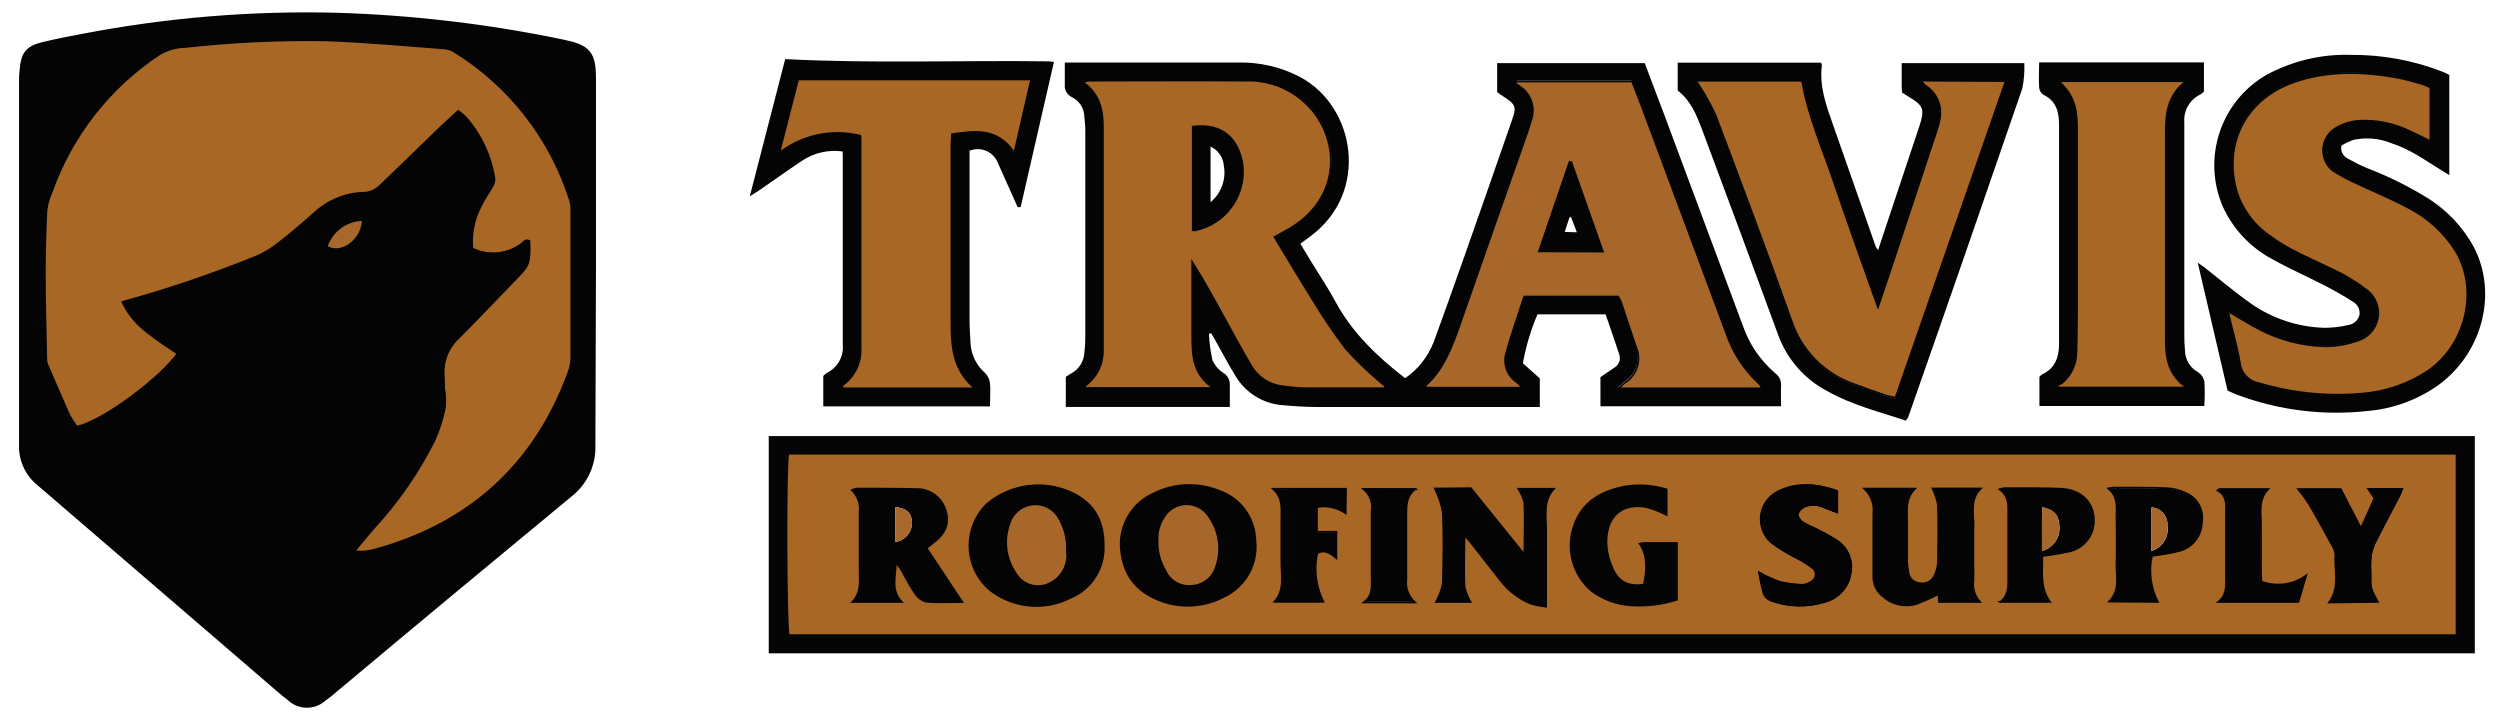 <?xml version="1.0" encoding="utf-8"?>
<!-- Generator: Adobe Illustrator 23.0.1, SVG Export Plug-In . SVG Version: 6.00 Build 0)  -->
<svg version="1.1" id="Layer_1" xmlns="http://www.w3.org/2000/svg" xmlns:xlink="http://www.w3.org/1999/xlink" x="0px" y="0px"
	 viewBox="0 0 342.67 98.7" style="enable-background:new 0 0 342.67 98.7;" xml:space="preserve">
<style type="text/css">
	.st0{fill:#040404;stroke:#040404;stroke-miterlimit:10;}
	.st1{fill:#050505;}
	.st2{fill:#040404;}
	.st3{fill:#050405;}
	.st4{fill:#050405;stroke:#060506;stroke-width:0.25;stroke-miterlimit:10;}
	.st5{fill:#A96726;}
	.st6{fill:#A8682C;}
	.st7{fill:#A96726;stroke:#060506;stroke-width:0.25;stroke-miterlimit:10;}
	.st8{fill:#A7662A;stroke:#060506;stroke-width:0.25;stroke-miterlimit:10;}
	.st9{fill:#040404;stroke:#000000;stroke-width:0.25;stroke-miterlimit:10;}
	.st10{fill:#A7662A;stroke:#000000;stroke-width:0.25;stroke-miterlimit:10;}
	.st11{fill:#A8682D;}
	.st12{fill:#A6672D;}
	.st13{fill:#A6662B;}
</style>
<path class="st0" d="M81.19,36.15l-0.08,25c0.06,2.53-1.08,4.94-3.07,6.5C67.28,76.53,56.57,85.43,45.9,94.37
	c-0.51,0.46-1.05,0.89-1.61,1.28c-1.29,1.17-3.26,1.14-4.51-0.07c-1.12-0.85-2.16-1.79-3.23-2.71L5.49,66.15
	c-1.56-1.24-2.44-3.14-2.38-5.13V11.36c-0.01-0.6,0.01-1.2,0.08-1.8C3.38,7.43,3.93,6.74,6,6.24c1.79-0.43,3.61-0.78,5.42-1.12
	c11.45-2.2,23.11-3.17,34.77-2.87c10.42,0.32,20.79,1.55,31,3.68c3.36,0.7,4,1.48,4,4.9V36.15L81.19,36.15z M16.61,41.15
	c0.25-0.1,0.49-0.23,0.75-0.31c6.07-1.67,12.04-3.7,17.88-6.06c1.08-0.49,2.09-1.12,3-1.87c1.63-1.28,3.19-2.65,4.76-4
	c1.92-1.79,4.44-2.79,7.06-2.81c0.76-0.09,1.47-0.44,2-1c2.72-2.54,5.36-5.15,8-7.73c0.89-0.85,1.8-1.66,2.73-2.53
	c0.4,0.31,0.79,0.65,1.16,1c2.09,2.39,3.45,5.32,3.93,8.46c0.01,0.43-0.12,0.85-0.36,1.21c-0.47,0.88-1.09,1.68-1.51,2.58
	c-0.93,1.75-1.33,3.73-1.17,5.7c2.12,0.99,4.6,0.75,6.49-0.63c0.39-0.33,0.73-0.77,1.31-0.37c0.12,3.2-0.1,3.52-1.76,5.2
	c-2.7,2.72-5.32,5.53-8,8.24c-1.34,1.23-2.08,3-2,4.82c0,0.64,0,1.28,0.06,1.91c0.16,0.9,0.2,1.82,0.12,2.73
	c-0.31,1.58-0.79,3.11-1.45,4.58c-2.18,4.32-4.95,8.31-8.23,11.87c-0.9,1-1.76,2.08-2.63,3.12c0.8,0.07,1.6,0,2.37-0.2
	c13-3.54,22-11.57,26.66-24.29c0.24-0.64,0.37-1.32,0.38-2V28.5c0-0.44-0.06-0.87-0.19-1.29c-2.65-8.4-8.22-15.57-15.69-20.23
	c-0.39-0.27-0.85-0.43-1.32-0.49c-5.45-0.4-10.9-0.92-16.37-1.11C38.16,5.29,31.73,5.6,25.34,6.32c-1.23,0.02-2.43,0.37-3.49,1
	c-6.79,4.5-11.93,11.07-14.67,18.74c-0.36,0.8-0.61,1.64-0.73,2.51c-0.15,2.95-0.23,5.9-0.22,8.87c0,3.79,0.12,7.59,0.19,11.39
	c-0.01,0.28,0.03,0.56,0.12,0.82c1,2.31,2,4.62,3,6.91c0.3,0.54,0.63,1.06,1,1.55c3.65-0.9,11.27-6.65,13.58-9.86
	c-4.84-3-6.29-4.42-7.59-7.1L16.61,41.15z M45,34.15c1.95,1,4.51-0.94,4.69-3.48c-2.14,0.08-4.01,1.46-4.72,3.48H45z"/>
<path class="st1" d="M105.37,89.55V59.77h233.85v29.78H105.37z M336.69,62.19H108.05c-0.38,1.2-0.31,24,0.07,24.87h228.6
	L336.69,62.19z"/>
<path class="st2" d="M178.24,33.41l1.51,2.5c1.1,1.8,2.29,3.56,3.29,5.42c2.31,4.29,5.73,7.54,9.56,10.51
	c1.75-1.2,3.1-2.9,3.88-4.88c1.48-4,2.88-8,4.28-11.94c2.07-5.87,4.12-11.75,6.16-17.62c1-2.9,1.2-2.86-1.41-4.54
	c-0.1-0.07-0.18-0.16-0.3-0.26V8.65h20.23c0.93,2.44,1.85,4.89,2.78,7.35l10.65,28.59c0.87,2.55,2.41,4.81,4.45,6.56
	c0.56,0.41,0.86,1.07,0.81,1.76c-0.05,0.91,0,1.82,0,2.78h-24.76v-4l1.87-1.27c0.66-0.37,0.96-1.16,0.7-1.87
	c-0.59-1.81-1.23-3.61-1.86-5.46h-9.34c-0.92,2.15-1.59,4.4-2,6.7l2.32,2.08v3.92h-30.45c-1.6,0-3.2-0.11-4.79-0.25
	c-2.68-0.19-5.1-1.69-6.47-4c-1.07-1.72-2-3.53-3-5.31l-0.33-0.54l-0.31,0.07c0.05,1.2,0.21,2.4,0.47,3.58
	c0.31,0.72,0.83,1.33,1.48,1.76c0.59,0.35,0.94,0.99,0.91,1.68v3h-22.48v-4.13l0.8-0.5c0.96-0.53,1.6-1.5,1.72-2.6
	c0.1-0.75,0.15-1.51,0.15-2.27V17.84c0-0.64-0.08-1.27-0.14-1.91c-0.03-1.11-0.68-2.11-1.67-2.6c-0.68-0.31-1.09-1.02-1-1.76v-3
	h23.76c2.96-0.07,5.9,0.62,8.52,2c7.56,4.07,9.51,15.74,1.45,21.77L178.24,33.41z M189.76,53.21l0.13-0.29
	c-0.31-0.28-0.64-0.54-0.95-0.84c-1.58-1.34-3.07-2.79-4.46-4.34c-1.66-2.2-3.2-4.48-4.61-6.84c-1.74-2.76-3.4-5.58-5.14-8.44
	c0.76-0.42,1.47-0.78,2.15-1.19c6.27-3.75,7-10.63,3.56-15.48c-2.33-3.31-5.79-4.72-9.74-4.76c-7.11-0.09-14.23,0-21.35,0
	c-0.31,0.04-0.62,0.1-0.93,0.18c2.29,1.58,2.8,3.72,2.79,6.1v30.6c0.07,1.87-0.77,3.66-2.25,4.81c-0.15,0.14-0.28,0.28-0.41,0.44
	h17.79c-2.79-1.86-2.92-4.46-2.88-7.15c0.05-3,0-6.08,0-9.12v-1c1.77,2.83,3.3,5.66,4.85,8.49c1,1.89,2.07,3.79,3.17,5.64
	c0.89,1.61,2.5,2.69,4.33,2.9c1.02,0.15,2.05,0.25,3.08,0.28h10.87L189.76,53.21z M221.76,40.6c0.14,0.29,0.29,0.53,0.38,0.78
	c0.69,2,1.38,4,2,6c0.83,1.82,0.15,3.98-1.57,5c-0.22,0.18-0.42,0.39-0.79,0.73h19.56c0-0.21,0-0.3,0-0.35
	c-0.15-0.19-0.31-0.36-0.49-0.52c-1.92-1.82-3.38-4.08-4.24-6.59l-11.59-31c-0.46-1.22-0.94-2.44-1.39-3.6h-15.76l-0.16,0.28
	c0.25,0.18,0.52,0.34,0.77,0.53c1.48,1.08,2.03,3.03,1.31,4.72c-0.15,0.45-0.26,0.92-0.42,1.37c-3.14,8.96-6.28,17.92-9.43,26.88
	c-1,2.88-2.12,5.7-4.43,7.84c-0.08,0.06-0.08,0.2-0.15,0.4h13.1v-0.2c-0.18-0.21-0.38-0.4-0.59-0.58c-1.29-0.88-1.87-2.5-1.41-4
	c0.72-2.6,1.63-5.15,2.46-7.71L221.76,40.6z"/>
<path class="st3" d="M335.72,10.27V24l-1.06-0.65c-2.21-1.36-4.32-2.9-6.82-3.7c-1.67-0.69-3.52-0.86-5.29-0.47
	c-0.56,0.21-1.1,0.46-1.61,0.77c-0.16,0.74,0.22,1.49,0.91,1.81c0.83,0.47,1.69,0.9,2.57,1.27c2.98,1.14,5.85,2.57,8.56,4.26
	c2.53,1.64,4.61,3.87,6.07,6.51c3.37,6.4,1.2,14.67-4.93,19.06c-2.83,1.98-6.13,3.17-9.57,3.47c-6.02,0.67-12.12-0.07-17.8-2.18
	c-0.45-0.16-0.88-0.37-1.42-0.61l-4.09-17.53c0.42,0.3,0.67,0.45,0.9,0.63c2.14,1.67,4.21,3.44,6.44,5c2.94,2.04,6.42,3.19,10,3.29
	c1.08,0,2.15-0.12,3.2-0.36c0.79-0.08,1.44-0.64,1.63-1.41c0.11-0.74-0.26-1.46-0.92-1.81c-1.24-0.8-2.52-1.53-3.83-2.2
	c-2.41-1.25-4.91-2.33-7.26-3.66c-2.95-1.58-5.3-4.08-6.7-7.12c-2.9-6.65-0.36-14.43,5.91-18.08c3.56-1.94,7.58-2.9,11.64-2.77
	c4.22-0.03,8.41,0.73,12.36,2.24C334.99,9.9,335.36,10.07,335.72,10.27z M305.37,42.65c0.57,2.46,1.21,4.72,1.58,7
	c0.13,1.46,1.24,2.64,2.68,2.88c4.56,1.35,9.33,1.84,14.06,1.42c3.23-0.25,6.35-1.32,9.05-3.12c5.31-3.66,7-11.23,3.78-16.48
	c-1.57-2.48-3.78-4.5-6.39-5.85c-2.45-1.33-5-2.36-7.57-3.57c-0.97-0.47-1.9-1.01-2.79-1.61c-1.54-1.22-1.8-3.45-0.58-4.99
	c0.23-0.29,0.5-0.54,0.8-0.74c1.05-0.66,2.25-1.03,3.49-1.07c2.28-0.09,4.55,0.37,6.62,1.34c1,0.46,2,1,3,1.46v-7.38
	c-0.35-0.18-0.71-0.34-1.08-0.47c-1.23-0.34-2.45-0.71-3.7-0.93c-4.69-0.81-9.35-0.93-13.93,0.67c-6.59,2.31-9.67,8.39-7.87,14.86
	c0.76,2.51,2.35,4.69,4.51,6.18c2.67,2,5.79,3.19,8.75,4.67c1.63,0.75,3.16,1.69,4.58,2.78c1.74,1.31,2.09,3.79,0.78,5.53
	c-0.49,0.65-1.18,1.14-1.96,1.39c-1.5,0.54-3.08,0.81-4.67,0.79c-3.04-0.1-6.02-0.87-8.73-2.26
	C308.37,44.41,306.97,43.57,305.37,42.65z"/>
<path class="st3" d="M261.24,57.65c-3.66-1.2-7.34-2.12-10.7-4c-3.12-1.61-5.53-4.32-6.76-7.61c-3.45-9.41-6.94-18.83-10.47-28.25
	c-0.76-2-1.55-4-3.35-5.38V8.59h19.65c0.06,0.12,0.09,0.25,0.11,0.39c-0.36,2.8,0.56,5.36,1.46,7.93l5.94,16.93
	c0.09,0.15,0.19,0.3,0.31,0.43l1.63-4.9c1.33-4,2.67-8,4-12c0.8-2.44,0.62-2.89-1.56-4.18c-0.27-0.16-0.53-0.34-0.79-0.51
	c0-0.29-0.05-0.52-0.05-0.76V8.65h16.81c0.05,1.17-0.04,2.34-0.28,3.49c-5.17,15.05-10.39,30.09-15.66,45.1
	C261.44,57.38,261.34,57.52,261.24,57.65z M274.92,11.09h-11.55c0.17,0.33,0.43,0.61,0.74,0.81c1.39,0.95,2.1,2.63,1.82,4.29
	c-0.09,0.59-0.24,1.17-0.44,1.74c-1.76,5.33-3.53,10.67-5.3,16c-0.88,2.65-1.77,5.29-2.75,8.2c-0.42-1.17-0.76-2.09-1.08-3
	c-1.63-4.63-3.3-9.24-4.87-13.89s-3.59-9.19-4.46-14.14h-14.59c0.24,0.35,0.4,0.55,0.53,0.78c0.83,1.28,1.56,2.61,2.19,4
	c3.5,9.29,7,18.59,10.33,28c1.32,4.14,4.51,7.42,8.61,8.86c1.46,0.54,2.92,1,4.39,1.56c0.4,0.13,0.83,0.19,1.33,0.3L274.92,11.09z"
	/>
<path class="st4" d="M115.61,20.65c-2.04-0.31-4.13,0.17-5.83,1.34c-2,1.33-3.94,2.72-5.91,4.08l-0.9,0.57
	c1.63-6.33,3.21-12.44,4.75-18.41c12.07,0.62,24,0.14,35.88,0.3c0.24,0,0.48,0.02,0.71,0.06c-1.51,6.61-3,13.15-4.51,19.68h-0.23
	c-0.89-2-1.77-3.98-2.66-5.94c-0.59-1.6-2.37-2.41-3.97-1.82c-0.01,0-0.02,0.01-0.03,0.01l-0.14,0.06v23.17
	c0,1.08,0.07,2.16,0.13,3.24c0.07,1.61,0.79,3.12,2,4.19c0.37,0.36,0.6,0.82,0.67,1.33c0.1,1,0,2,0,3.07h-22.6v-4
	c0.14-0.14,0.29-0.27,0.46-0.38c1.5-0.74,2.38-2.34,2.21-4v-26C115.64,21.01,115.63,20.83,115.61,20.65z M141.22,10.99h-31.69
	l-2.47,9.66c3.17-2.31,7.2-3.1,11-2.14c0.03,0.15,0.05,0.31,0.06,0.46v28.68c0.12,2-0.76,3.93-2.35,5.14c-0.08,0-0.11,0.18-0.2,0.34
	h17.72c-2.78-2.55-3-5.65-3-8.88V19.76c0-0.46,0-0.92,0.08-1.47c3.23-0.48,6.31-0.91,8.6,2.37c0.74-3.25,1.4-6.25,2.21-9.65
	L141.22,10.99z"/>
<path class="st2" d="M302.14,55.65h-22.6v-4c0.1-0.12,0.21-0.23,0.34-0.32c1.82-0.83,2.35-2.37,2.35-4.21v-30
	c0-1.71-0.35-3.26-2.11-4.11c-0.35-0.22-0.58-0.59-0.62-1c-0.08-1.14,0-2.28,0-3.46h22.59v4c-0.15,0.15-0.31,0.29-0.49,0.4
	c-1.45,0.69-2.33,2.21-2.2,3.81v29c-0.01,0.76,0.02,1.52,0.09,2.28c0.02,1.26,0.72,2.41,1.84,3c0.44,0.31,0.74,0.78,0.83,1.31
	C302.22,53.45,302.21,54.55,302.14,55.65z M299.66,11.11h-17.52c1.31,1.06,2.17,2.57,2.41,4.24c0.11,0.87,0.17,1.75,0.15,2.63v21.24
	c0,3,0,6.07-0.09,9.11c-0.01,1.62-0.74,3.16-2,4.19c-0.23,0.14-0.48,0.24-0.74,0.3l0.32,0.3h17.56c-2.45-1.68-2.87-3.93-2.86-6.37
	V17.97C296.89,15.41,297.22,12.97,299.66,11.11L299.66,11.11z"/>
<path class="st5" d="M16.61,41.35c1.3,2.68,2.72,4,7.55,7.14c-2.31,3.21-9.93,9-13.58,9.86c-0.37-0.49-0.7-1.01-1-1.55
	c-1-2.29-2-4.6-3-6.91c-0.09-0.26-0.13-0.54-0.12-0.82c-0.07-3.8-0.18-7.6-0.19-11.39c0-2.96,0.07-5.92,0.22-8.87
	c0.12-0.87,0.37-1.71,0.73-2.51c2.74-7.67,7.89-14.24,14.68-18.74c1.06-0.63,2.26-0.98,3.49-1c6.38-0.71,12.8-1.01,19.22-0.91
	c5.47,0.19,10.92,0.71,16.37,1.11c0.47,0.06,0.93,0.22,1.32,0.49c7.47,4.65,13.03,11.8,15.7,20.19c0.13,0.42,0.19,0.85,0.19,1.29V49
	c-0.01,0.68-0.14,1.36-0.38,2c-4.64,12.65-13.6,20.72-26.63,24.26c-0.77,0.2-1.57,0.27-2.37,0.2c0.87-1,1.73-2.1,2.63-3.12
	c3.28-3.57,6.05-7.59,8.22-11.93c0.65-1.45,1.14-2.97,1.45-4.53c0.08-0.91,0.04-1.83-0.12-2.73c0-0.63,0-1.27-0.06-1.91
	c-0.08-1.82,0.66-3.59,2-4.82c2.73-2.71,5.35-5.52,8-8.24c1.66-1.68,1.88-2,1.76-5.2c-0.58-0.4-0.92,0-1.31,0.37
	c-1.89,1.39-4.4,1.64-6.52,0.63c-0.16-1.97,0.24-3.95,1.17-5.7c0.42-0.9,1-1.7,1.51-2.58c0.24-0.36,0.37-0.78,0.36-1.21
	c-0.48-3.14-1.84-6.07-3.93-8.46c-0.33-0.34-0.72-0.62-1.16-1c-0.93,0.87-1.84,1.68-2.73,2.53c-2.68,2.58-5.32,5.19-8,7.73
	c-0.53,0.56-1.24,0.91-2,1c-2.62,0.02-5.14,1.02-7.06,2.81c-1.57,1.37-3.13,2.74-4.76,4c-0.91,0.75-1.92,1.38-3,1.87
	c-5.84,2.38-11.81,4.43-17.89,6.12C17.11,41.12,16.87,41.25,16.61,41.35z"/>
<path class="st6" d="M44.92,33.76c0.7-2.01,2.56-3.39,4.69-3.48C49.43,32.82,46.87,34.77,44.92,33.76z"/>
<path class="st7" d="M336.72,62.19v24.87h-228.6c-0.38-0.86-0.45-23.67-0.07-24.87C108.05,62.19,336.72,62.19,336.72,62.19z
	 M151.28,74.76c0-3.31-1.23-5.56-3.93-7c-3.93-2.05-8.71-1.52-12.09,1.34c-3.14,3.1-3.18,8.16-0.08,11.31c0.31,0.3,0.65,0.58,1,0.83
	c3.14,2.15,7.21,2.42,10.6,0.68C149.63,80.71,151.43,77.85,151.28,74.76z M153.61,74.65c0.13,3.48,1.58,6,4.8,7.43
	c3.04,1.37,6.54,1.24,9.47-0.34c2.87-1.4,4.55-4.46,4.19-7.63c-0.05-3.11-2.05-5.85-5-6.85c-2.9-1.16-6.16-1.03-8.95,0.38
	C155.36,68.87,153.59,71.62,153.61,74.65z M255.54,66.98c0.94,0.89,1.4,2.17,1.24,3.45v8.52c-0.05,1.06,0.41,2.08,1.24,2.74
	c1.23,1.14,2.96,1.56,4.57,1.12c1.06-0.39,2.1-0.85,3.1-1.38l0.1,1.08h5.6c-0.74-0.81-1.07-1.92-0.89-3c0-2.51-0.05-5,0-7.55
	c0-1.69-0.5-3.51,1-5h-6.61c0.35,0.7,0.6,1.45,0.74,2.22c0.08,2.64,0.05,5.28,0,7.91c-0.04,0.64-0.2,1.26-0.48,1.83
	c-0.38,0.8-1.27,1.22-2.13,1c-0.74-0.09-1.33-0.67-1.43-1.41c-0.11-0.55-0.18-1.1-0.19-1.66v-5.27c0-1.56-0.3-3.19,1.08-4.6
	L255.54,66.98z M127,75.14l0.85-0.69c1.71-1.24,2.31-2.7,1.79-4.41c-0.49-1.8-2.14-3.04-4-3c-2.71-0.07-5.43-0.06-8.15-0.07
	c-0.25,0.04-0.5,0.1-0.73,0.2c0.81,0.78,1.2,1.89,1.07,3v8c0,1.49,0.27,3-1,4.34h6.78c-1.61-1.67-0.78-3.55-0.85-5.35
	c0.32,0.29,0.59,0.63,0.81,1c0.6,1,1.12,2.13,1.81,3.1c0.34,0.58,0.88,1.01,1.52,1.2c1.67,0.16,3.36,0.06,5,0.06L127,75.14z
	 M196.68,66.96c0.51,1.03,0.88,2.13,1.09,3.26c0.14,3.23,0.08,6.47,0,9.7c-0.12,0.69-0.33,1.37-0.64,2c-0.08,0.2-0.18,0.4-0.29,0.59
	h4.72c-0.39-0.66-0.67-1.39-0.83-2.14c-0.11-2.25,0-4.5,0-7c0.34,0.37,0.53,0.56,0.69,0.76l4.28,5.47c1.08,1.4,2.51,2.49,4.15,3.15
	c0.68,0.19,1.37,0.33,2.07,0.4V72.49c0-1.87-0.43-3.84,1.07-5.49h-4.87c0.38,0.59,0.66,1.24,0.83,1.92c0.09,2.25,0,4.5,0,6.76
	l-0.2,0.08l-7.14-8.84L196.68,66.96z M228.44,67.08c-1.91-0.58-3.93-0.71-5.9-0.36c-3.13,0.67-5.67,2.06-6.79,5.34
	c-1.13,3.18-0.18,6.72,2.38,8.91c1.58,1.19,3.47,1.88,5.44,2c2.13,0.14,4.26-0.12,6.29-0.77v-7.77h-4.66
	c-0.15,0.02-0.3,0.06-0.45,0.1c1.21,1.75,0.93,3.93,0.57,5.62c-2.08,0.29-3.48-0.36-4.28-2.21c-0.47-1.01-0.76-2.1-0.84-3.21
	c-0.17-3.75,1.89-5.74,5.2-5.28c0.78,0.17,1.53,0.43,2.25,0.76c0.24,0.09,0.46,0.22,0.79,0.38L228.44,67.08z M241.14,78.5
	c0.17,0.98,0.4,1.95,0.67,2.91c0.19,0.43,0.55,0.76,1,0.91c2.38,0.86,4.98,0.91,7.4,0.15c1.83-0.5,3.19-2.04,3.46-3.92
	c0.35-1.78-0.45-3.58-2-4.52c-0.91-0.57-1.85-1.08-2.82-1.55c-0.63-0.26-1.23-0.56-1.81-0.91c-0.33-0.25-0.7-0.83-0.62-1.16
	c0.19-0.45,0.55-0.81,1-1c0.87-0.32,1.84-0.27,2.67,0.14l1.74,0.68v-2.92c-2.73-0.93-5.42-1.18-8,0.13
	c-2.09,1.06-2.93,3.61-1.88,5.7c0.23,0.43,0.53,0.83,0.88,1.17c1.17,0.88,2.42,1.65,3.74,2.29c0.71,0.36,1.38,0.79,2,1.28
	c0.5,0.35,0.63,1.03,0.29,1.53c-0.12,0.17-0.28,0.3-0.46,0.38c-0.35,0.26-0.77,0.41-1.21,0.42c-1.07-0.02-2.14-0.16-3.18-0.41
	C243.02,79.45,242.06,79.01,241.14,78.5L241.14,78.5z M274.14,82.5h6.85c-1.45-2-1-4.21-1.07-6.29c1.24-0.14,2.48-0.35,3.7-0.62
	c1.9-0.41,3.29-2.05,3.38-4c0.12-2.63-1.67-4.49-4.57-4.6c-2.55-0.1-5.11-0.07-7.67-0.08c-0.24,0.02-0.47,0.07-0.69,0.15
	c1.35,1,1.2,2.18,1.2,3.38v8.63c0,1.22,0.12,2.43-1.09,3.46L274.14,82.5z M295.77,82.5c-0.99-1.95-1.28-4.17-0.82-6.31
	c1.23-0.21,2.46-0.33,3.64-0.65c1.87-0.42,3.21-2.08,3.22-4c0.28-1.71-0.68-3.38-2.3-4c-0.79-0.38-1.65-0.59-2.53-0.62
	c-2.39-0.1-4.79-0.07-7.19-0.08c-0.27,0.02-0.54,0.06-0.8,0.11c1.36,1.14,1.12,2.54,1.12,3.87c0,2.12,0.06,4.24,0,6.36
	c-0.06,1.77,0.55,3.66-1,5.27L295.77,82.5z M325.92,82.5c-1-1.85-1-1.85-1-4.1c-0.04-0.6-0.04-1.2,0-1.8c0.06-0.69,0.23-1.36,0.5-2
	c1.1-2.22,2.28-4.39,3.42-6.59c0.15-0.3,0.27-0.62,0.42-1h-4.65l0.86,1.29l-1.86,4.11l-2.77-5.37h-5.83
	c0.54,0.67,1.04,1.37,1.51,2.09c1.09,1.86,2.12,3.75,3.15,5.64c0.25,0.36,0.4,0.78,0.44,1.21c-0.16,2.21,0.68,4.53-0.87,6.6
	L325.92,82.5z M184.49,67h-10c1.37,1.22,1.15,2.65,1.15,4v6.11c0,1.82,0.48,3.74-0.95,5.37h6.7c-1.03-2.06-1.32-4.42-0.84-6.67
	c1-0.55,1.78,0,2.62,0.69v-3.6h-2.66v-3.41c1.38-0.24,2.79,0.07,3.94,0.86L184.49,67z M309.96,79.73c0-0.44-0.05-0.83-0.05-1.22
	v-6.26c0.05-1.78-0.49-3.67,1-5.22h-6.73l-0.22,0.19c1.36,0.76,1.15,2,1.15,3.12v9c0,1.12,0.1,2.24-1.07,3.17h11
	c0.34-1.15,0.67-2.28,1.06-3.63c-1.78,1.3-4.1,1.61-6.16,0.83L309.96,79.73z M194.06,67.02h-7.19c0.9,0.72,1.33,1.87,1.14,3v9
	c0,1.25,0.23,2.57-1.07,3.55h7c-0.89-0.79-1.33-1.98-1.18-3.16V70.9c0.02-1.43-0.15-2.81,1.28-3.9L194.06,67.02z"/>
<path class="st7" d="M189.76,53.22h-10.91c-1.03-0.03-2.06-0.13-3.08-0.28c-1.83-0.21-3.44-1.29-4.33-2.9
	c-1.1-1.85-2.13-3.75-3.17-5.64c-1.55-2.83-3.08-5.66-4.85-8.49v10.12c0,2.69,0.09,5.29,2.88,7.15h-17.79
	c0.13-0.16,0.26-0.3,0.41-0.44c1.48-1.15,2.32-2.94,2.25-4.81v-30.6c0-2.38-0.5-4.52-2.79-6.1c0.31-0.08,0.62-0.14,0.93-0.18
	c7.12,0,14.24-0.06,21.35,0c3.84-0.17,7.51,1.62,9.74,4.76c3.4,4.85,2.71,11.73-3.56,15.48c-0.68,0.41-1.39,0.77-2.15,1.19
	c1.74,2.86,3.4,5.68,5.14,8.44c1.41,2.36,2.95,4.64,4.61,6.84c1.39,1.55,2.88,3,4.46,4.34c0.31,0.3,0.64,0.56,1,0.84L189.76,53.22z
	 M163.49,31.57c0.1,0.01,0.2,0.01,0.3,0c4.14-0.84,6.96-4.67,6.54-8.87c-0.47-3.32-2.42-5.88-6.84-5.34V31.57z"/>
<path class="st8" d="M221.8,40.65h-12.88c-0.83,2.56-1.74,5.11-2.46,7.71c-0.46,1.5,0.12,3.12,1.41,4c0.21,0.18,0.41,0.37,0.59,0.58
	v0.2h-13.09c0.07-0.2,0.07-0.34,0.15-0.4c2.31-2.14,3.42-5,4.43-7.84c3.13-8.97,6.27-17.91,9.42-26.84
	c0.16-0.45,0.27-0.92,0.42-1.37c0.72-1.69,0.17-3.64-1.31-4.72c-0.25-0.19-0.52-0.35-0.77-0.53l0.16-0.28h15.84
	c0.45,1.16,0.93,2.38,1.39,3.6l11.55,31c0.86,2.51,2.31,4.77,4.23,6.6c0.18,0.16,0.34,0.33,0.49,0.52c0,0.12,0.02,0.24,0.05,0.35
	h-19.56c0.37-0.34,0.57-0.55,0.79-0.73c1.72-1.02,2.4-3.18,1.57-5c-0.66-2-1.35-4-2-6C222.09,41.14,221.94,40.9,221.8,40.65z
	 M219.7,34.48l-4.33-12.27h-0.24l-4.19,12.24L219.7,34.48z"/>
<path class="st7" d="M305.37,42.65c1.62,0.94,3,1.81,4.44,2.55c2.71,1.39,5.69,2.16,8.73,2.26c1.59,0.02,3.17-0.25,4.67-0.79
	c2.08-0.65,3.24-2.86,2.59-4.94c-0.25-0.79-0.74-1.49-1.41-1.98c-1.42-1.09-2.95-2.03-4.58-2.78c-3-1.48-6.08-2.65-8.75-4.67
	c-2.16-1.49-3.75-3.67-4.51-6.18c-1.8-6.47,1.28-12.55,7.87-14.86c4.58-1.6,9.24-1.48,13.93-0.67c1.25,0.22,2.47,0.59,3.7,0.93
	c0.37,0.13,0.73,0.29,1.08,0.47v7.36c-1-0.5-2-1-3-1.46c-2.07-0.97-4.34-1.43-6.62-1.34c-1.24,0.05-2.44,0.43-3.49,1.1
	c-1.63,1.07-2.09,3.27-1.02,4.9c0.01,0.01,0.01,0.02,0.02,0.03c0.2,0.3,0.45,0.57,0.74,0.8c0.91,0.59,1.87,1.11,2.85,1.56
	c2.52,1.21,5.12,2.24,7.57,3.57c2.61,1.35,4.82,3.37,6.39,5.85c3.2,5.25,1.53,12.82-3.78,16.48c-2.7,1.8-5.82,2.87-9.05,3.12
	c-4.73,0.42-9.5-0.07-14.06-1.42c-1.44-0.24-2.55-1.42-2.68-2.88C306.61,47.35,305.92,45.09,305.37,42.65z"/>
<path class="st7" d="M274.92,11.11l-15.1,43.4c-0.5-0.11-0.93-0.17-1.33-0.3c-1.47-0.51-2.93-1-4.39-1.56
	c-4.1-1.44-7.29-4.72-8.61-8.86c-3.33-9.36-6.83-18.66-10.33-27.95c-0.63-1.39-1.36-2.72-2.19-4c-0.13-0.23-0.29-0.43-0.53-0.78H247
	c0.87,5,2.89,9.47,4.46,14.14s3.24,9.26,4.87,13.89c0.32,0.93,0.66,1.85,1.08,3c1-2.91,1.87-5.55,2.75-8.2
	c1.77-5.33,3.53-10.67,5.3-16c0.2-0.57,0.35-1.15,0.44-1.74c0.28-1.66-0.43-3.34-1.82-4.29c-0.31-0.2-0.57-0.48-0.74-0.81
	L274.92,11.11z"/>
<path class="st5" d="M141.18,11.01c-0.77,3.39-1.47,6.41-2.21,9.65c-2.29-3.28-5.37-2.85-8.6-2.37c0,0.55-0.08,1-0.08,1.47v24.47
	c0,3.23,0.19,6.33,3,8.88h-17.76c0.09-0.16,0.12-0.29,0.2-0.34c1.59-1.21,2.47-3.14,2.35-5.14V18.96c-0.01-0.15-0.03-0.31-0.06-0.46
	c-3.8-0.96-7.83-0.17-11,2.14l2.47-9.63L141.18,11.01L141.18,11.01z"/>
<path class="st7" d="M299.66,11.12c-2.44,1.82-2.79,4.25-2.79,6.85v28.78c0,2.44,0.41,4.69,2.86,6.37h-17.54l-0.32-0.3
	c0.26-0.06,0.51-0.16,0.74-0.3c1.26-1.03,1.99-2.57,2-4.19c0.09-3,0.09-6.08,0.09-9.11V17.99c0.02-0.88-0.04-1.76-0.15-2.63
	c-0.24-1.67-1.1-3.18-2.41-4.24H299.66z"/>
<path class="st2" d="M151.28,74.76c0.13,3.09-1.68,5.94-4.54,7.13c-3.39,1.74-7.46,1.47-10.6-0.68c-3.56-2.62-4.32-7.62-1.71-11.18
	c0.25-0.35,0.53-0.69,0.83-1c3.39-2.87,8.18-3.4,12.11-1.34C150.05,69.2,151.26,71.41,151.28,74.76z M146.28,75.52
	c0.09-1.57-0.29-3.13-1.08-4.49c-0.99-1.79-3.25-2.44-5.04-1.44c-0.79,0.44-1.39,1.15-1.7,2c-0.97,2.47-0.56,5.26,1.06,7.36
	c1.03,1.37,2.89,1.79,4.41,1c1.65-0.82,2.58-2.61,2.31-4.43H146.28z"/>
<path class="st2" d="M153.61,74.65c-0.01-3.02,1.76-5.77,4.52-7c2.79-1.41,6.05-1.54,8.95-0.38c2.95,1,4.95,3.74,5,6.85
	c0.36,3.17-1.32,6.23-4.19,7.63c-2.93,1.58-6.43,1.71-9.47,0.34C155.17,80.65,153.72,78.11,153.61,74.65z M158.68,74.17
	c-0.04,1.4,0.3,2.78,1,4c0.6,1.41,2.04,2.28,3.57,2.14c1.57-0.08,2.93-1.15,3.36-2.66c0.85-2.42,0.42-5.11-1.14-7.15
	c-1.2-1.6-3.47-1.92-5.07-0.71c-0.34,0.26-0.63,0.57-0.86,0.92c-0.69,1.01-1,2.23-0.88,3.44L158.68,74.17z"/>
<path class="st2" d="M255.52,66.96h7c-1.38,1.41-1.06,3-1.08,4.6v5.27c0.01,0.56,0.08,1.11,0.19,1.66c0.1,0.74,0.69,1.32,1.43,1.41
	c0.86,0.22,1.75-0.2,2.13-1c0.28-0.57,0.44-1.19,0.48-1.83c0.06-2.63,0.09-5.27,0-7.91c-0.14-0.77-0.39-1.52-0.74-2.22h6.61
	c-1.52,1.49-1,3.31-1,5c-0.06,2.52,0,5,0,7.55c-0.18,1.08,0.15,2.19,0.89,3h-5.66l-0.1-1.08c-1,0.52-2.03,0.98-3.09,1.37
	c-1.62,0.44-3.34,0.01-4.57-1.13c-0.83-0.66-1.29-1.68-1.24-2.74v-8.52C256.92,69.11,256.45,67.84,255.52,66.96z"/>
<path class="st2" d="M126.98,75.12l4.95,7.45c-1.65,0-3.34,0.1-5-0.06c-0.64-0.19-1.18-0.62-1.52-1.2c-0.69-1-1.21-2.06-1.81-3.1
	c-0.21-0.39-0.49-0.75-0.81-1.05c0.07,1.8-0.76,3.68,0.85,5.35h-6.84c1.29-1.3,1-2.85,1-4.34v-8c0.13-1.11-0.26-2.22-1.07-3
	c0.23-0.1,0.48-0.16,0.73-0.2c2.72,0,5.44,0,8.15,0.07c1.86-0.04,3.51,1.2,4,3c0.52,1.71-0.08,3.17-1.79,4.41L126.98,75.12z
	 M122.71,74.3c1.37-0.2,2.36-1.41,2.3-2.79c-0.08-1.23-0.8-1.88-2.3-2V74.3z"/>
<path class="st2" d="M196.66,66.94h5l7.09,8.84l0.2-0.08v-6.76c-0.17-0.68-0.45-1.33-0.83-1.92h4.87c-1.5,1.65-1,3.62-1.07,5.49
	v10.64c-0.7-0.07-1.39-0.21-2.07-0.4c-1.64-0.66-3.07-1.75-4.15-3.15c-1.42-1.83-2.85-3.65-4.28-5.47c-0.16-0.2-0.35-0.39-0.69-0.76
	c0,2.48-0.07,4.73,0,7c0.16,0.75,0.44,1.48,0.83,2.14h-4.72c0.11-0.19,0.21-0.39,0.29-0.59c0.31-0.63,0.52-1.31,0.64-2
	c0.06-3.23,0.12-6.47,0-9.7C197.55,69.08,197.18,67.97,196.66,66.94z"/>
<path class="st2" d="M228.42,67.06v3.46c-0.33-0.16-0.55-0.29-0.79-0.38c-0.72-0.32-1.48-0.57-2.26-0.73
	c-3.31-0.46-5.37,1.53-5.2,5.28c0.08,1.11,0.37,2.2,0.84,3.21c0.8,1.85,2.2,2.5,4.28,2.21c0.36-1.69,0.64-3.87-0.57-5.62
	c0.15-0.04,0.3-0.08,0.45-0.1h4.66v7.78c-2.03,0.65-4.16,0.91-6.29,0.77c-1.97-0.12-3.86-0.81-5.44-2
	c-2.56-2.19-3.51-5.73-2.38-8.91c1.12-3.28,3.66-4.67,6.79-5.34C224.48,66.34,226.51,66.47,228.42,67.06z"/>
<path class="st9" d="M241.12,78.48c0.87,0.5,1.78,0.93,2.73,1.27c1.04,0.25,2.11,0.39,3.18,0.41c0.44-0.01,0.86-0.16,1.21-0.42
	c0.55-0.25,0.8-0.9,0.55-1.45c-0.08-0.19-0.21-0.35-0.38-0.46c-0.62-0.49-1.29-0.92-2-1.28c-1.32-0.64-2.57-1.41-3.74-2.29
	c-1.7-1.61-1.78-4.29-0.18-5.99c0,0,0,0,0.01-0.01c0.33-0.36,0.73-0.66,1.17-0.88c2.61-1.31,5.3-1.06,8-0.13v2.92l-1.74-0.68
	c-0.81-0.36-1.73-0.39-2.56-0.09c-0.45,0.19-0.81,0.55-1,1c-0.08,0.33,0.29,0.91,0.62,1.16c0.58,0.35,1.18,0.65,1.81,0.91
	c0.97,0.47,1.91,0.98,2.82,1.55c1.55,0.94,2.35,2.74,2,4.52c-0.27,1.88-1.63,3.42-3.46,3.92c-2.42,0.76-5.02,0.71-7.4-0.15
	c-0.45-0.15-0.81-0.48-1-0.91C241.49,80.44,241.28,79.46,241.12,78.48z"/>
<path class="st2" d="M274.16,82.51c1.22-1,1.13-2.24,1.13-3.44v-8.63c0-1.2,0.15-2.43-1.2-3.38c0.22-0.08,0.45-0.13,0.69-0.15
	c2.56,0,5.12,0,7.67,0.08c2.9,0.11,4.69,2,4.57,4.6c-0.09,1.95-1.48,3.59-3.38,4c-1.22,0.27-2.46,0.48-3.7,0.62
	c0.08,2.08-0.38,4.27,1.07,6.29L274.16,82.51z M279.91,69.51c-0.05,2.09,0,4,0,6c1.53-0.41,2.53-1.87,2.37-3.44
	C282.18,70.59,281.61,69.9,279.91,69.51z"/>
<path class="st2" d="M295.79,82.52h-6.68c1.56-1.61,0.95-3.5,1-5.27c0.07-2.12,0-4.24,0-6.36c0-1.33,0.24-2.73-1.12-3.87
	c0.26-0.05,0.53-0.09,0.8-0.11c2.4,0,4.8,0,7.19,0.08c0.88,0.03,1.74,0.24,2.53,0.62c1.62,0.62,2.58,2.29,2.3,4
	c-0.01,1.92-1.35,3.58-3.22,4c-1.18,0.32-2.41,0.44-3.64,0.65C294.5,78.38,294.8,80.59,295.79,82.52z M294.89,69.52v6
	c1.51-0.46,2.45-1.95,2.2-3.51c0.06-1.28-0.92-2.38-2.2-2.47V69.52z"/>
<path class="st2" d="M325.94,82.53h-6.7c1.55-2.07,0.71-4.39,0.87-6.6c-0.04-0.43-0.19-0.85-0.44-1.21c-1-1.89-2.06-3.78-3.15-5.64
	c-0.47-0.72-0.97-1.42-1.51-2.09h5.86l2.77,5.37l1.92-4.05l-0.86-1.29h4.67c-0.15,0.36-0.27,0.68-0.42,1
	c-1.14,2.2-2.32,4.37-3.42,6.59c-0.27,0.64-0.44,1.31-0.5,2c-0.04,0.6-0.04,1.2,0,1.8C324.97,80.65,324.97,80.65,325.94,82.53z"/>
<path class="st2" d="M184.47,66.98v3.43c-1.15-0.79-2.56-1.1-3.94-0.86v3.41h2.66v3.6c-0.84-0.71-1.62-1.24-2.62-0.69
	c-0.48,2.25-0.19,4.61,0.84,6.67h-6.71c1.43-1.63,0.9-3.55,0.95-5.37c0.06-2,0-4.08,0-6.11c0-1.38,0.22-2.81-1.15-4L184.47,66.98z"
	/>
<path class="st2" d="M309.94,79.71c2.06,0.77,4.36,0.46,6.14-0.83c-0.39,1.35-0.72,2.48-1.06,3.63h-11
	c1.17-0.93,1.08-2.05,1.07-3.17v-9c0-1.15,0.21-2.36-1.15-3.12l0.22-0.19h6.73c-1.45,1.55-0.91,3.44-1,5.22
	c-0.06,2.08,0,4.16,0,6.24C309.89,78.88,309.92,79.27,309.94,79.71z"/>
<path class="st2" d="M194.04,67c-1.43,1.09-1.26,2.47-1.26,3.82v8.51c-0.15,1.18,0.29,2.37,1.18,3.16h-7c1.3-1,1.07-2.3,1.07-3.55
	v-9c0.19-1.13-0.24-2.28-1.14-3L194.04,67z"/>
<path class="st3" d="M163.49,31.57V17.41c4.42-0.54,6.37,2,6.84,5.34c0.44,4.21-2.39,8.06-6.54,8.9
	C163.69,31.63,163.59,31.6,163.49,31.57z M165.93,20.09v7.62c1.46-1.22,2.16-3.13,1.82-5C167.66,21.57,166.97,20.57,165.93,20.09z"
	/>
<path class="st1" d="M219.7,34.41h-8.76l4.14-12.23h0.24L219.7,34.41z M216.14,31.84l-0.81-2.11l-0.2,0.06l-0.66,2L216.14,31.84z"/>
<path class="st10" d="M146.24,75.52c0.27,1.83-0.68,3.63-2.35,4.43c-1.52,0.79-3.38,0.37-4.41-1c-1.62-2.1-2.03-4.89-1.06-7.36
	c0.69-1.93,2.81-2.94,4.74-2.26c0.85,0.3,1.56,0.91,2,1.7C145.95,72.39,146.33,73.95,146.24,75.52z"/>
<path class="st10" d="M158.66,74.15c-0.08-1.2,0.25-2.39,0.94-3.38c1.08-1.68,3.32-2.17,5-1.09c0.36,0.24,0.68,0.53,0.94,0.88
	c1.56,2.04,1.99,4.73,1.14,7.15c-0.46,1.51-1.83,2.55-3.41,2.6c-1.53,0.14-2.97-0.73-3.57-2.14
	C158.98,76.95,158.62,75.56,158.66,74.15z"/>
<path class="st11" d="M122.71,74.3v-4.79c1.5,0.12,2.22,0.77,2.3,2C125.07,72.89,124.08,74.09,122.71,74.3z"/>
<path class="st12" d="M279.91,69.51c1.72,0.39,2.27,1.08,2.34,2.6c0.16,1.57-0.84,3.03-2.37,3.44
	C279.89,73.55,279.86,71.65,279.91,69.51z"/>
<path class="st13" d="M294.89,69.54c1.27,0.09,2.25,1.17,2.2,2.45c0.25,1.56-0.69,3.05-2.2,3.51V69.54z"/>
</svg>
